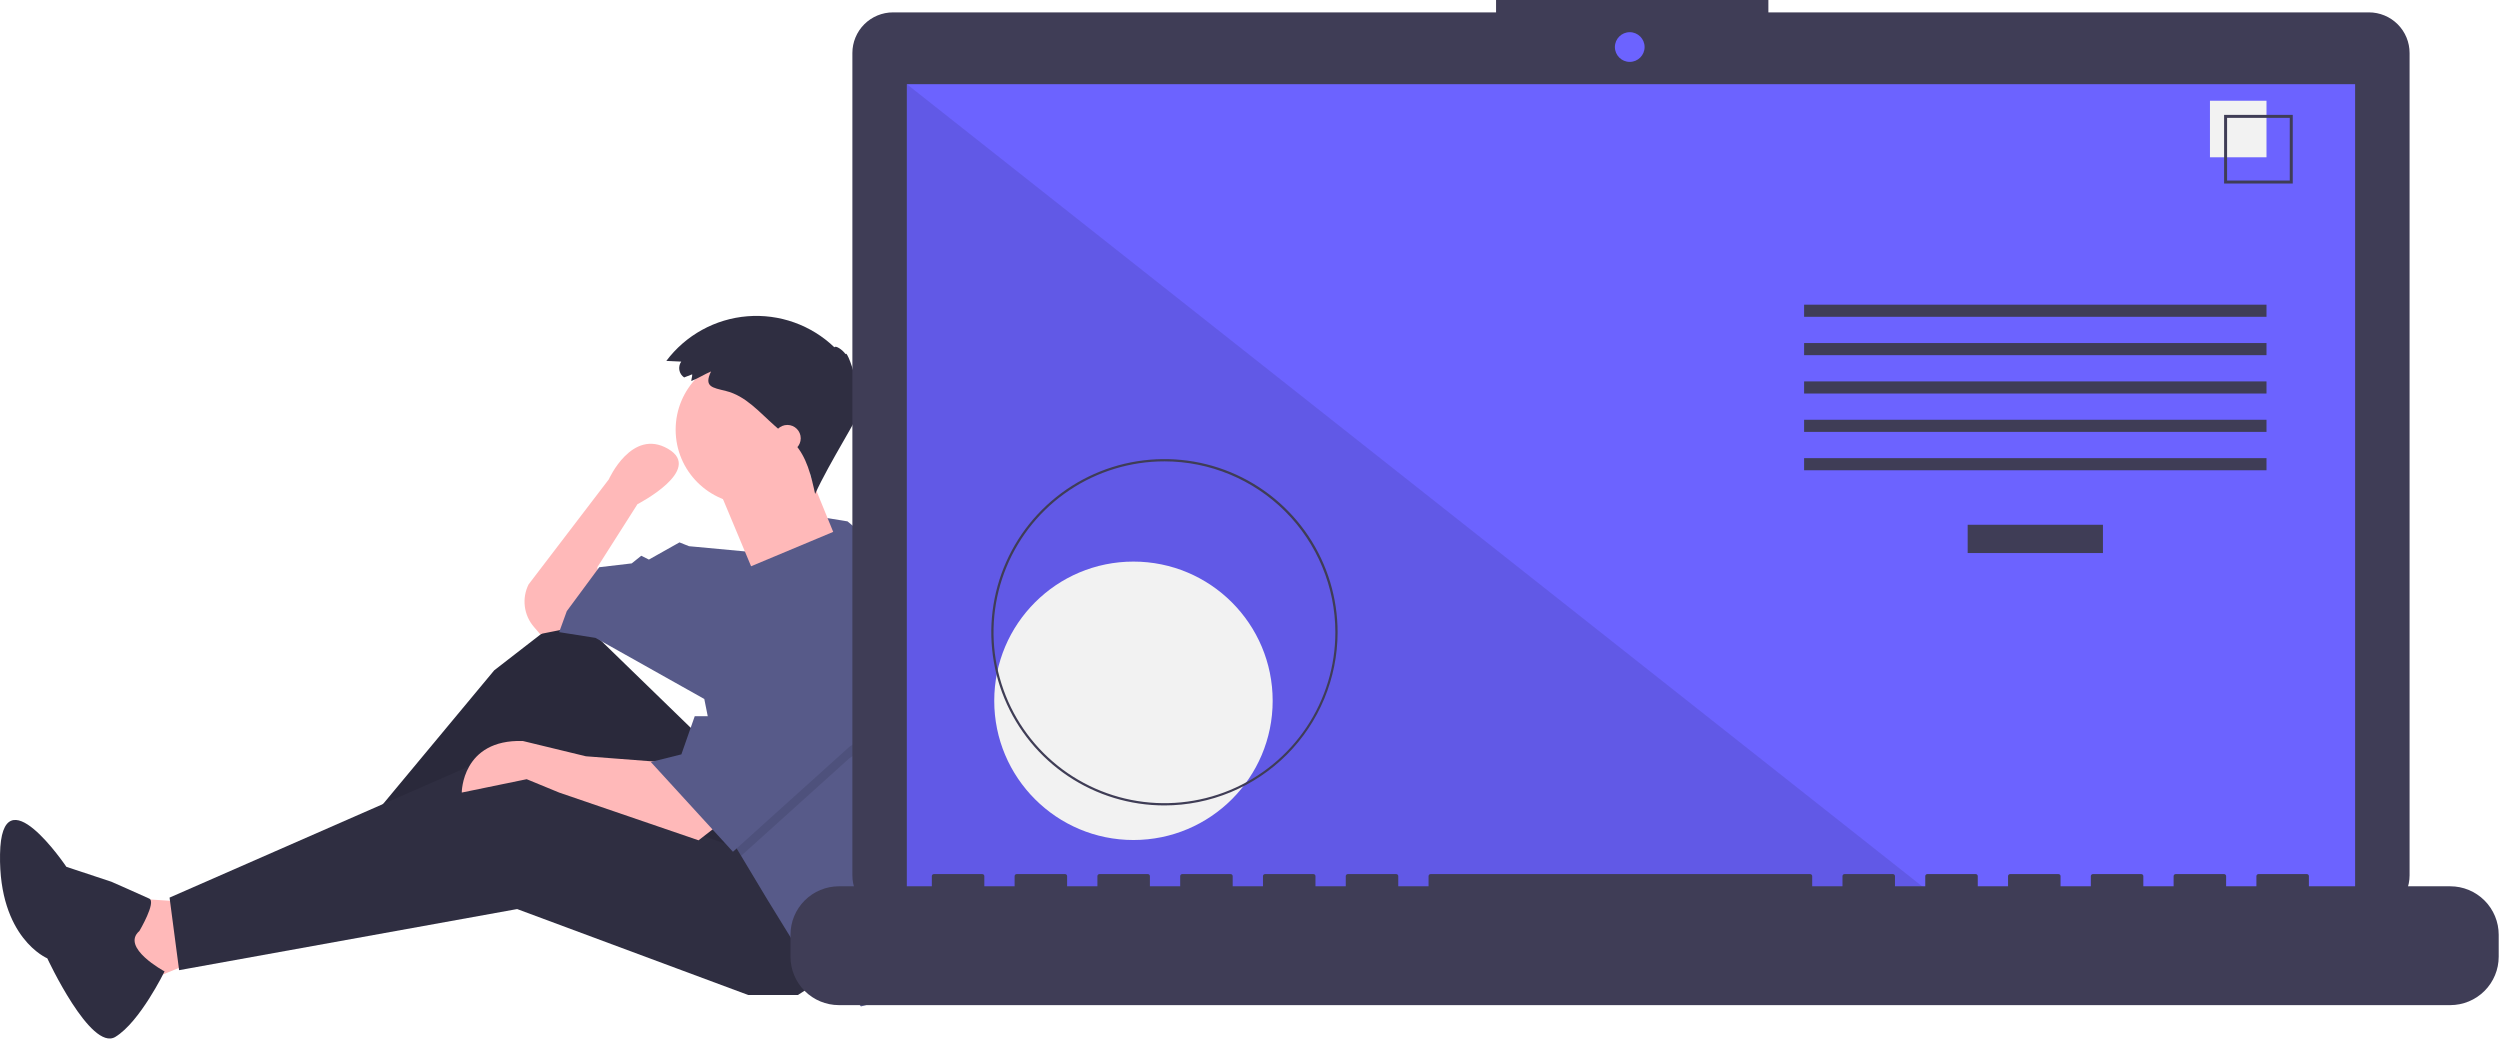 <svg width="700" height="291" viewBox="0 0 700 291" fill="none" xmlns="http://www.w3.org/2000/svg">
<g id="undraw_code_thinking_1jeh 1" clip-path="url(#clip0)">
<path id="Vector" d="M50.151 252.398L34.109 251.328L39.457 275.391L57.637 267.905L50.151 252.398Z" fill="#FFB9B9"/>
<path id="Vector_2" d="M197.202 207.48L159.771 171.118L138.382 187.695L96.138 238.494L100.951 245.98L152.285 211.223L187.042 256.675L220.196 240.099L197.202 207.48Z" fill="#2F2E41"/>
<path id="Vector_3" opacity="0.1" d="M197.202 207.48L159.771 171.118L138.382 187.695L96.138 238.494L100.951 245.98L152.285 211.223L187.042 256.675L220.196 240.099L197.202 207.48Z" fill="black"/>
<path id="Vector_4" d="M235.168 271.113L223.404 278.599H209.501L144.799 254.536L50.151 271.648L47.477 251.328L134.104 213.362L210.036 238.494L235.168 271.113Z" fill="#2F2E41"/>
<path id="Arm-Top" d="M159.236 175.931L151.215 177.535L149.468 175.496C148.084 173.881 147.207 171.895 146.947 169.784C146.688 167.674 147.056 165.534 148.007 163.632V163.632L170.466 134.222C170.466 134.222 176.883 119.784 187.042 125.666C197.202 131.548 178.487 141.173 178.487 141.173L167.257 158.819L168.327 167.91L159.236 175.931Z" fill="#FFB9B9"/>
<path id="Vector_5" d="M263.996 203.582C263.995 216.168 262.012 228.675 258.119 240.644L256.558 245.446L249.071 279.669L241.05 281.808L235.168 274.322L223.404 265.766L214.848 251.863L207.512 239.639L205.223 235.821L197.202 195.716L166.723 178.604L156.563 177L158.702 171.118L167.792 158.819L176.883 157.75L179.556 155.611L181.695 156.68L190.251 151.868L192.924 152.937L208.56 154.392L218.057 152.403L231.714 145.071L237.307 145.986L256.558 162.028C261.479 175.329 263.997 189.399 263.996 203.582V203.582Z" fill="#575A89"/>
<path id="Foot" d="M39.033 260.677C39.033 260.677 43.823 252.56 41.8 251.612C39.777 250.665 31.186 246.887 31.186 246.887L18.587 242.712C18.587 242.712 0.408 215.693 0.009 239.189C-0.39 262.684 13.245 268.332 13.245 268.332C13.245 268.332 25.407 294.505 32.296 290.331C39.185 286.158 46.078 271.99 46.078 271.99C46.078 271.99 33.655 265.312 39.033 260.677Z" fill="#2F2E41"/>
<path id="Vector_6" opacity="0.1" d="M258.162 198.924L237.842 212.293L207.512 239.639L205.224 235.821L198.807 203.737H200.411L216.988 173.257L258.162 198.924Z" fill="black"/>
<g id="Arm-Bottom">
<path id="Vector_7" d="M200.411 231.543L195.598 235.286L156.563 221.918L147.472 218.175L129.291 221.918C129.291 221.918 129.291 206.945 146.403 207.48L164.049 211.758L184.904 213.362L200.411 231.543Z" fill="#FFB9B9"/>
<path id="Vector_8" d="M216.988 170.049L200.411 200.528H194.529L190.786 211.223L182.23 213.362L205.223 238.494L237.842 209.084L258.162 195.716L216.988 170.049Z" fill="#575A89"/>
</g>
<g id="Head">
<path id="Vector_9" d="M210.036 141.173C221.554 141.173 230.89 131.836 230.89 120.319C230.89 108.801 221.554 99.464 210.036 99.464C198.518 99.464 189.181 108.801 189.181 120.319C189.181 131.836 198.518 141.173 210.036 141.173Z" fill="#FFB9B9"/>
<path id="Vector_10" d="M200.678 135.559L210.303 158.552L233.297 148.927C233.297 148.927 225.81 130.746 225.81 130.211C225.81 129.677 200.678 135.559 200.678 135.559Z" fill="#FFB9B9"/>
<path id="Vector_11" d="M193.815 104.812L191.556 105.682C191.208 105.446 190.911 105.144 190.682 104.793C190.453 104.441 190.296 104.047 190.221 103.634C190.146 103.221 190.154 102.798 190.245 102.388C190.335 101.978 190.507 101.59 190.749 101.248L186.574 101.052C189.254 97.483 192.662 94.522 196.572 92.368C200.482 90.214 204.805 88.914 209.255 88.556C213.705 88.197 218.18 88.787 222.384 90.288C226.589 91.788 230.427 94.164 233.645 97.258C233.835 96.604 235.907 97.877 236.753 99.169C237.037 98.104 238.981 103.254 239.668 106.895C239.986 105.683 241.209 107.639 240.138 109.517C240.817 109.418 241.123 111.155 240.598 112.123C241.341 111.774 241.215 113.848 240.41 115.234C241.47 115.14 232.049 129.762 228.235 138.307C227.127 133.218 225.882 127.859 222.31 124.068C221.703 123.424 221.039 122.837 220.375 122.251L216.785 119.082C212.611 115.398 208.814 110.85 203.254 109.473C199.432 108.527 197.016 108.313 199.098 104.007C197.217 104.792 195.46 105.96 193.561 106.689C193.587 106.088 193.852 105.414 193.815 104.812Z" fill="#2F2E41"/>
<path id="Vector_12" d="M220.463 126.468C222.53 126.468 224.206 124.792 224.206 122.725C224.206 120.658 222.53 118.982 220.463 118.982C218.396 118.982 216.72 120.658 216.72 122.725C216.72 124.792 218.396 126.468 220.463 126.468Z" fill="#FFB9B9"/>
</g>
<path id="Vector_13" d="M663.308 3.466H495.146V0H418.895V3.466H250.041C248.547 3.466 247.068 3.76 245.688 4.332C244.308 4.903 243.054 5.741 241.998 6.798C240.941 7.854 240.104 9.108 239.532 10.488C238.96 11.868 238.666 13.347 238.666 14.841V245.105C238.666 246.599 238.96 248.078 239.532 249.458C240.104 250.838 240.941 252.092 241.998 253.149C243.054 254.205 244.308 255.043 245.688 255.614C247.068 256.186 248.547 256.48 250.041 256.48H663.308C666.325 256.48 669.218 255.282 671.351 253.149C673.484 251.015 674.683 248.122 674.683 245.105V14.841C674.683 13.347 674.388 11.868 673.817 10.488C673.245 9.108 672.407 7.854 671.351 6.798C670.295 5.741 669.041 4.903 667.661 4.332C666.281 3.76 664.801 3.466 663.308 3.466V3.466Z" fill="#3F3D56"/>
<path id="Vector_14" d="M659.432 23.569H253.916V252.321H659.432V23.569Z" fill="#6C63FF"/>
<path id="Vector_15" d="M456.328 17.33C458.625 17.33 460.487 15.468 460.487 13.171C460.487 10.874 458.625 9.011 456.328 9.011C454.031 9.011 452.169 10.874 452.169 13.171C452.169 15.468 454.031 17.33 456.328 17.33Z" fill="#6C63FF"/>
<path id="Vector_16" opacity="0.1" d="M543.462 252.321H253.916V23.569L543.462 252.321Z" fill="black"/>
<g id="Circles">
<path id="Vector_17" d="M317.367 235.203C338.895 235.203 356.347 217.752 356.347 196.224C356.347 174.696 338.895 157.245 317.367 157.245C295.84 157.245 278.388 174.696 278.388 196.224C278.388 217.752 295.84 235.203 317.367 235.203Z" fill="#F2F2F2"/>
<path id="Vector_18" d="M326.045 225.521C316.455 225.521 307.081 222.677 299.107 217.349C291.133 212.022 284.919 204.449 281.249 195.589C277.579 186.729 276.619 176.98 278.49 167.575C280.361 158.169 284.978 149.53 291.759 142.749C298.54 135.968 307.18 131.35 316.585 129.479C325.991 127.608 335.74 128.569 344.6 132.238C353.46 135.908 361.032 142.123 366.36 150.096C371.688 158.07 374.531 167.444 374.531 177.034C374.517 189.889 369.404 202.214 360.314 211.303C351.224 220.393 338.9 225.506 326.045 225.521ZM326.045 129.181C316.58 129.181 307.328 131.988 299.459 137.246C291.59 142.504 285.456 149.978 281.834 158.722C278.213 167.466 277.265 177.087 279.111 186.37C280.958 195.652 285.515 204.179 292.208 210.871C298.9 217.564 307.427 222.121 316.709 223.968C325.992 225.814 335.613 224.866 344.357 221.244C353.101 217.623 360.575 211.489 365.833 203.62C371.091 195.75 373.898 186.499 373.898 177.034C373.883 164.347 368.837 152.184 359.866 143.213C350.895 134.242 338.732 129.196 326.045 129.181V129.181Z" fill="#3F3D56"/>
</g>
<path id="Vector_19" d="M588.825 146.937H550.946V154.852H588.825V146.937Z" fill="#3F3D56"/>
<path id="Vector_20" d="M634.62 85.311H505.151V88.704H634.62V85.311Z" fill="#3F3D56"/>
<path id="Vector_21" d="M634.62 96.053H505.151V99.446H634.62V96.053Z" fill="#3F3D56"/>
<path id="Vector_22" d="M634.62 106.795H505.151V110.188H634.62V106.795Z" fill="#3F3D56"/>
<path id="Vector_23" d="M634.62 117.537H505.151V120.93H634.62V117.537Z" fill="#3F3D56"/>
<path id="Vector_24" d="M634.62 128.279H505.151V131.672H634.62V128.279Z" fill="#3F3D56"/>
<path id="Square-2" d="M634.62 28.209H618.79V44.04H634.62V28.209Z" fill="#F2F2F2"/>
<path id="Square-1" d="M641.97 51.389H622.747V32.167H641.97V51.389ZM623.583 50.554H641.134V33.003H623.583V50.554Z" fill="#3F3D56"/>
<path id="Vector_25" d="M686.069 248.162H646.493V245.311C646.493 245.236 646.478 245.163 646.45 245.094C646.421 245.026 646.38 244.963 646.327 244.911C646.275 244.858 646.212 244.817 646.144 244.788C646.075 244.76 646.002 244.745 645.927 244.745H632.359C632.284 244.745 632.211 244.76 632.142 244.788C632.074 244.817 632.011 244.858 631.959 244.911C631.906 244.963 631.865 245.026 631.836 245.094C631.808 245.163 631.793 245.236 631.793 245.311V248.162H623.313V245.311C623.313 245.236 623.298 245.163 623.27 245.094C623.241 245.026 623.2 244.963 623.147 244.911C623.095 244.858 623.032 244.817 622.964 244.788C622.895 244.76 622.822 244.745 622.747 244.745H609.179C609.104 244.745 609.031 244.76 608.962 244.788C608.894 244.817 608.831 244.858 608.779 244.911C608.726 244.963 608.685 245.026 608.656 245.094C608.628 245.163 608.613 245.236 608.613 245.311V248.162H600.133V245.311C600.133 245.236 600.118 245.163 600.09 245.094C600.061 245.026 600.02 244.963 599.967 244.911C599.915 244.858 599.852 244.817 599.784 244.788C599.715 244.76 599.642 244.745 599.567 244.745H585.998C585.924 244.745 585.851 244.76 585.782 244.788C585.713 244.817 585.651 244.858 585.599 244.911C585.546 244.963 585.505 245.026 585.476 245.094C585.448 245.163 585.433 245.236 585.433 245.311V248.162H576.953V245.311C576.953 245.236 576.938 245.163 576.91 245.094C576.881 245.026 576.84 244.963 576.787 244.911C576.735 244.858 576.672 244.817 576.604 244.788C576.535 244.76 576.461 244.745 576.387 244.745H562.818C562.744 244.745 562.671 244.76 562.602 244.788C562.533 244.817 562.471 244.858 562.419 244.911C562.366 244.963 562.324 245.026 562.296 245.094C562.268 245.163 562.253 245.236 562.253 245.311V248.162H553.773V245.311C553.773 245.236 553.758 245.163 553.729 245.094C553.701 245.026 553.659 244.963 553.607 244.911C553.554 244.858 553.492 244.817 553.424 244.788C553.355 244.76 553.281 244.745 553.207 244.745H539.638C539.564 244.745 539.491 244.76 539.422 244.788C539.353 244.817 539.291 244.858 539.239 244.911C539.186 244.963 539.144 245.026 539.116 245.094C539.088 245.163 539.073 245.236 539.073 245.311V248.162H530.592V245.311C530.592 245.236 530.578 245.163 530.549 245.094C530.521 245.026 530.479 244.963 530.427 244.911C530.374 244.858 530.312 244.817 530.243 244.788C530.175 244.76 530.101 244.745 530.027 244.745H516.458C516.384 244.745 516.311 244.76 516.242 244.788C516.173 244.817 516.111 244.858 516.058 244.911C516.006 244.963 515.964 245.026 515.936 245.094C515.908 245.163 515.893 245.236 515.893 245.311V248.162H507.412V245.311C507.412 245.236 507.398 245.163 507.369 245.094C507.341 245.026 507.299 244.963 507.247 244.911C507.194 244.858 507.132 244.817 507.063 244.788C506.995 244.76 506.921 244.745 506.847 244.745H400.558C400.484 244.745 400.41 244.76 400.342 244.788C400.273 244.817 400.211 244.858 400.158 244.911C400.106 244.963 400.064 245.026 400.036 245.094C400.007 245.163 399.993 245.236 399.993 245.311V248.162H391.512V245.311C391.512 245.236 391.497 245.163 391.469 245.094C391.441 245.026 391.399 244.963 391.346 244.911C391.294 244.858 391.232 244.817 391.163 244.788C391.094 244.76 391.021 244.745 390.947 244.745H377.378C377.304 244.745 377.23 244.76 377.162 244.788C377.093 244.817 377.031 244.858 376.978 244.911C376.926 244.963 376.884 245.026 376.856 245.094C376.827 245.163 376.813 245.236 376.813 245.311V248.162H368.332V245.311C368.332 245.236 368.317 245.163 368.289 245.094C368.261 245.026 368.219 244.963 368.166 244.911C368.114 244.858 368.052 244.817 367.983 244.788C367.914 244.76 367.841 244.745 367.767 244.745H354.198C354.124 244.745 354.05 244.76 353.981 244.788C353.913 244.817 353.851 244.858 353.798 244.911C353.746 244.963 353.704 245.026 353.675 245.094C353.647 245.163 353.632 245.236 353.632 245.311V248.162H345.152V245.311C345.152 245.236 345.137 245.163 345.109 245.094C345.08 245.026 345.039 244.963 344.986 244.911C344.934 244.858 344.871 244.817 344.803 244.788C344.734 244.76 344.661 244.745 344.587 244.745H331.018C330.943 244.745 330.87 244.76 330.801 244.788C330.733 244.817 330.67 244.858 330.618 244.911C330.565 244.963 330.524 245.026 330.495 245.094C330.467 245.163 330.452 245.236 330.452 245.311V248.162H321.972V245.311C321.972 245.236 321.957 245.163 321.929 245.094C321.9 245.026 321.859 244.963 321.806 244.911C321.754 244.858 321.691 244.817 321.623 244.788C321.554 244.76 321.481 244.745 321.406 244.745H307.838C307.763 244.745 307.69 244.76 307.621 244.788C307.553 244.817 307.49 244.858 307.438 244.911C307.385 244.963 307.344 245.026 307.315 245.094C307.287 245.163 307.272 245.236 307.272 245.311V248.162H298.792V245.311C298.792 245.236 298.777 245.163 298.749 245.094C298.72 245.026 298.679 244.963 298.626 244.911C298.574 244.858 298.511 244.817 298.443 244.788C298.374 244.76 298.301 244.745 298.226 244.745H284.658C284.583 244.745 284.51 244.76 284.441 244.788C284.373 244.817 284.31 244.858 284.258 244.911C284.205 244.963 284.164 245.026 284.135 245.094C284.107 245.163 284.092 245.236 284.092 245.311V248.162H275.612V245.311C275.612 245.236 275.597 245.163 275.569 245.094C275.54 245.026 275.499 244.963 275.446 244.911C275.394 244.858 275.331 244.817 275.263 244.788C275.194 244.76 275.121 244.745 275.046 244.745H261.478C261.403 244.745 261.33 244.76 261.261 244.788C261.193 244.817 261.13 244.858 261.078 244.911C261.025 244.963 260.984 245.026 260.955 245.094C260.927 245.163 260.912 245.236 260.912 245.311V248.162H234.905C231.307 248.162 227.855 249.592 225.311 252.136C222.766 254.681 221.336 258.132 221.336 261.731V267.866C221.336 271.465 222.766 274.916 225.311 277.461C227.855 280.006 231.307 281.435 234.905 281.435H686.069C689.667 281.435 693.118 280.006 695.663 277.461C698.208 274.916 699.637 271.465 699.637 267.866V261.731C699.637 258.132 698.208 254.681 695.663 252.136C693.118 249.592 689.667 248.162 686.069 248.162V248.162Z" fill="#3F3D56"/>
</g>
<defs>
<clipPath id="clip0">
<rect width="700" height="290.859" fill="white"/>
</clipPath>
</defs>
</svg>

